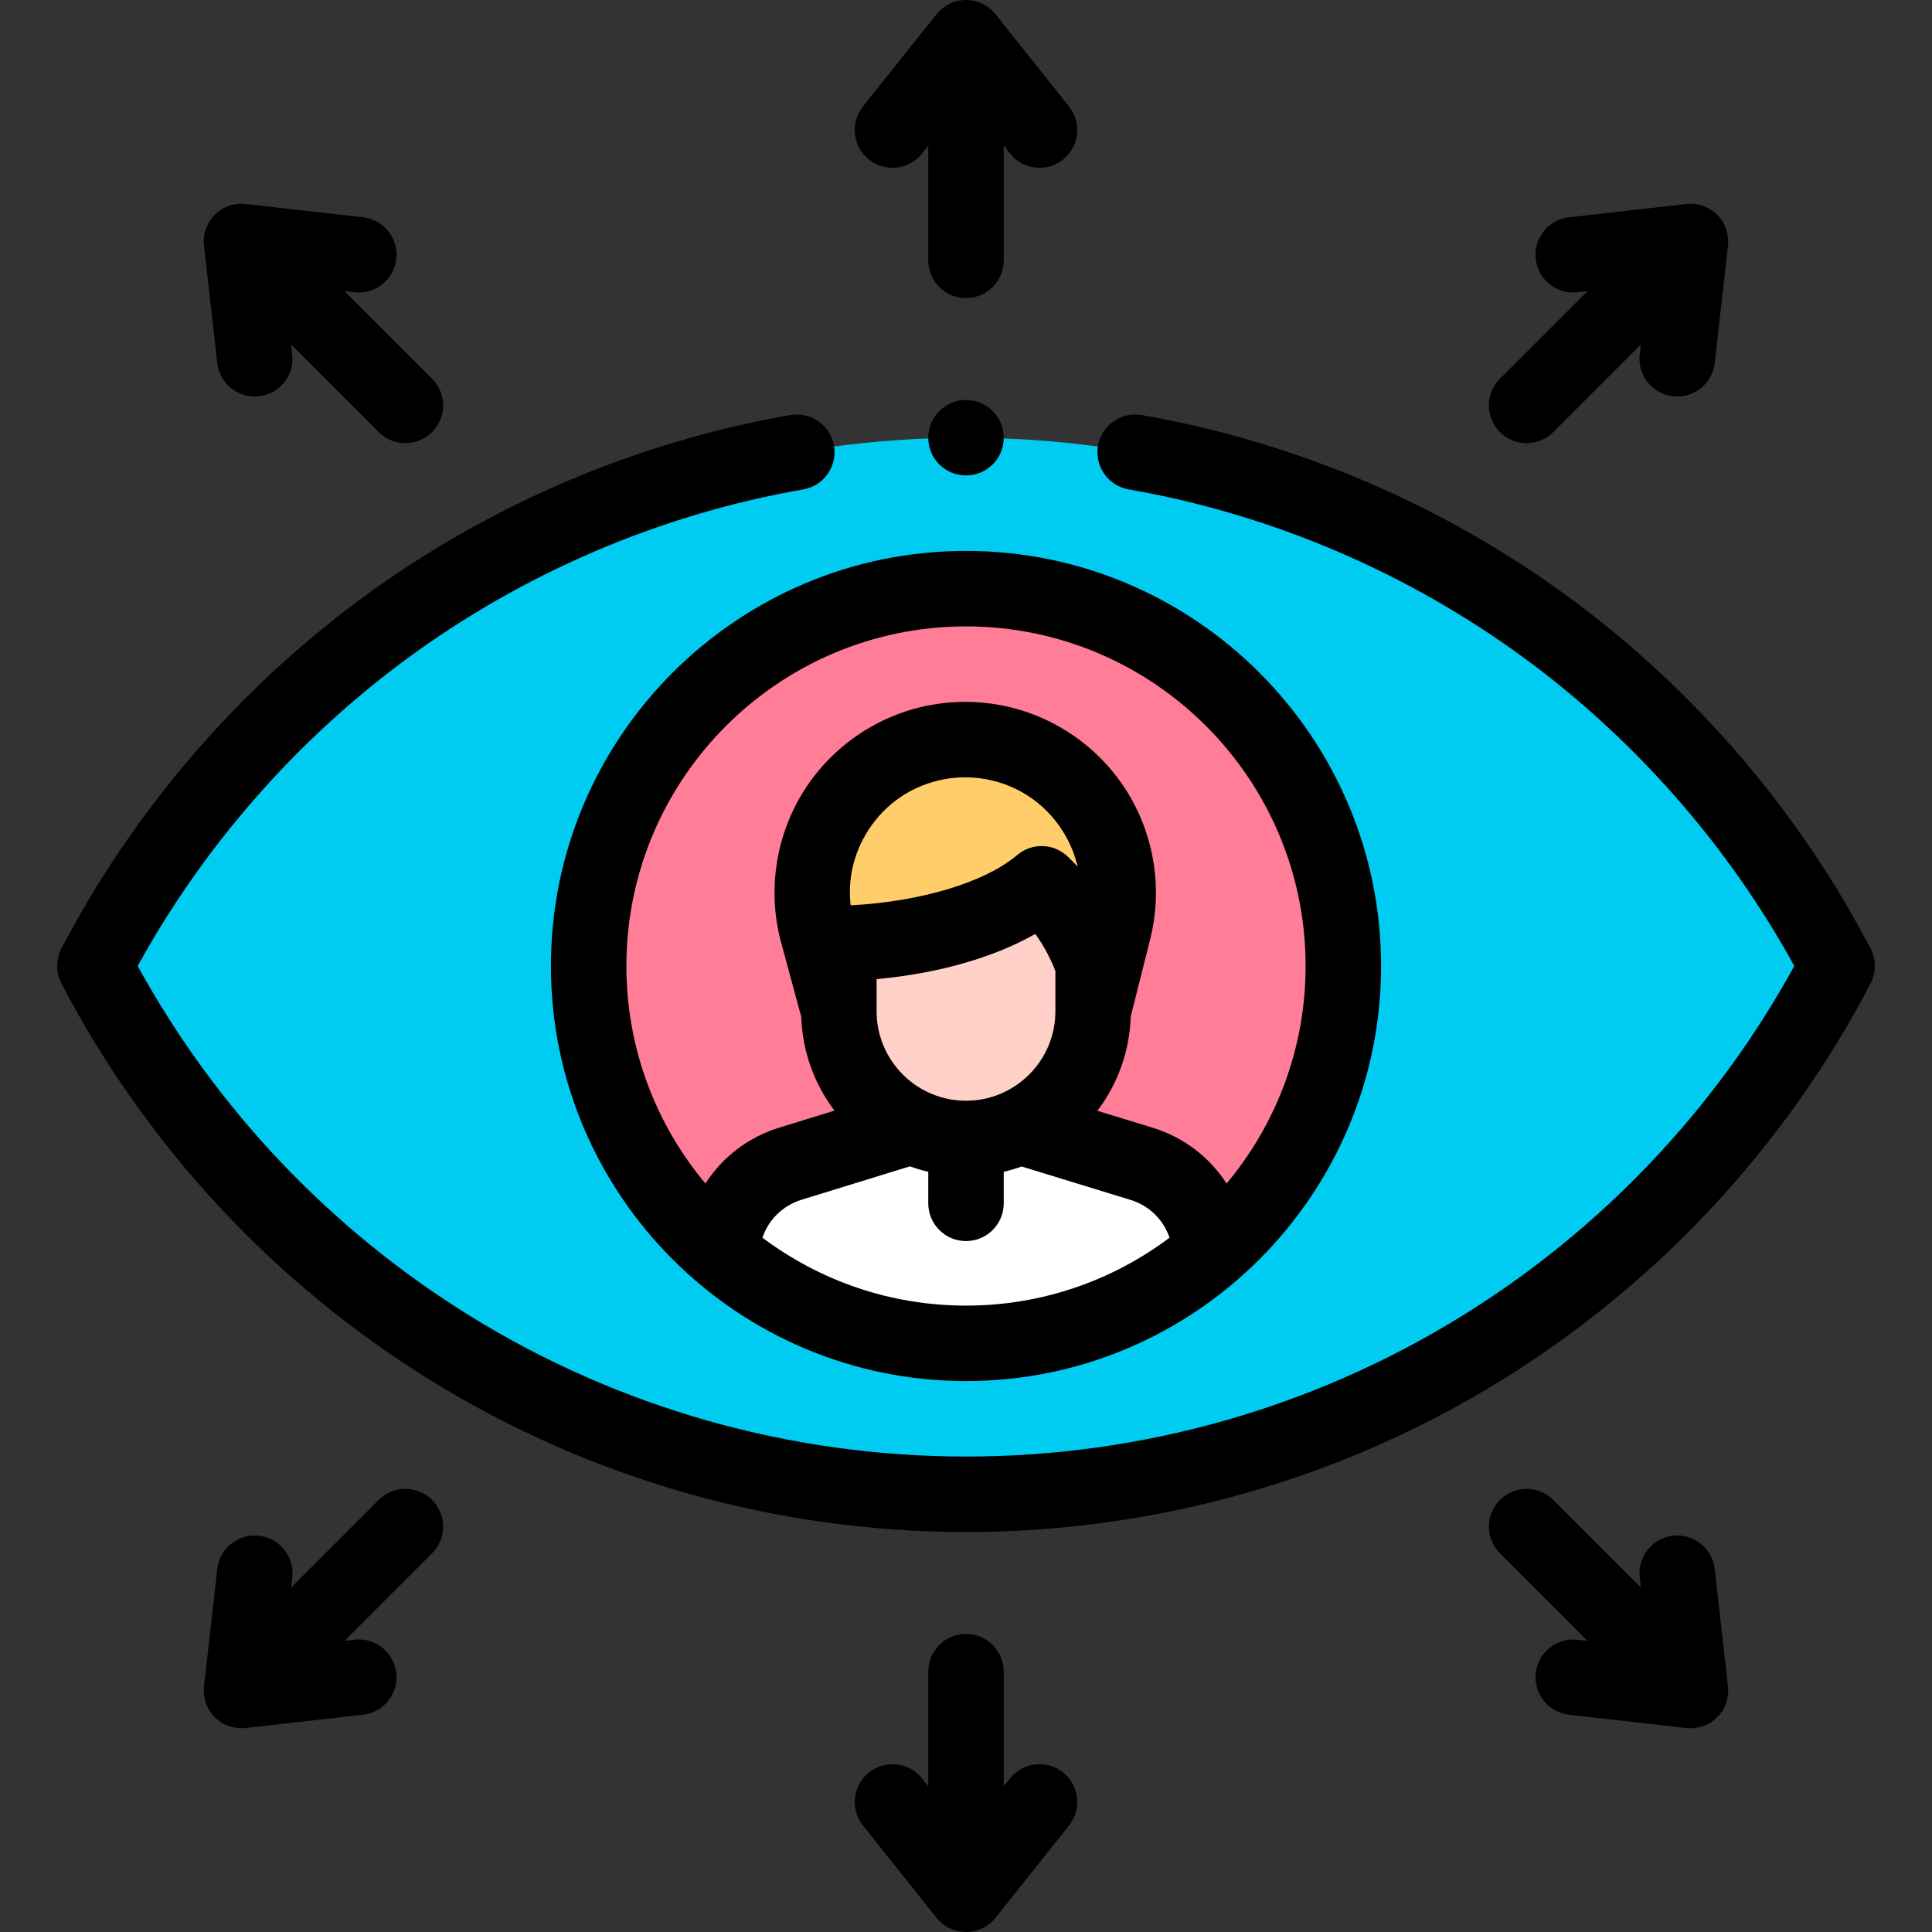 <svg id="Capa_1" enable-background="new 0 0 512 512" height="512" viewBox="0 0 512 512" width="512" xmlns="http://www.w3.org/2000/svg"><rect x="0" y="0" width="512" height="512" fill="#333333" stroke="none"/><g><path d="m256 116c-96.892 0-181.405 52.954-226.21 131.493-1.599 2.803-3.148 5.639-4.645 8.507 1.019 1.951 2.061 3.888 3.127 5.81 44.397 80.021 129.731 134.19 227.728 134.19 98.072 0 183.462-54.252 227.83-134.375 1.031-1.861 2.039-3.736 3.025-5.625-1.497-2.868-3.046-5.704-4.645-8.508-44.806-78.539-129.318-131.492-226.21-131.492z" fill="#00ccf2"/><g><circle cx="256" cy="256" fill="#ff7d97" r="100"/><g><path d="m302.52 308.417-33.095-10.146h-27.131l-32.838 10.126c-10.387 3.203-17.593 12.536-18.187 23.288 17.22 15.134 39.8 24.315 64.527 24.315 24.923 0 47.664-9.328 64.934-24.676-.746-10.603-7.93-19.756-18.21-22.907z" fill="#fff"/><g id="XMLID_1102_"><path id="XMLID_1109_" d="m289.689 234.217v33.8c0 18.606-15.083 33.688-33.689 33.688-18.606 0-33.689-15.083-33.689-33.688v-33.8z" fill="#ffd0c7"/></g><g><path d="m276.044 234.217c-10.615 9.018-30.699 15.267-53.734 15.831v17.969l-5.778-21.343c-5.859-22.72 8.73-45.656 31.792-49.98 4.939-.926 10.006-.926 14.945 0 23.062 4.324 37.651 27.26 31.792 49.98l-5.371 21.343v-12.423c-2.798-8.206-7.584-15.52-13.646-21.377z" fill="#ffcd69"/></g></g></g><g><path d="m146 256c0 60.654 49.346 110 110 110s110-49.346 110-110-49.346-110-110-110-110 49.346-110 110zm56.057 71.998c1.603-4.749 5.38-8.514 10.346-10.046l28.722-8.857c1.584.575 3.213 1.052 4.875 1.443v8.358c0 5.522 4.477 10 10 10s10-4.478 10-10v-8.358c1.62-.381 3.208-.845 4.753-1.401l28.835 8.841c4.966 1.522 8.745 5.276 10.358 10.018-15.043 11.3-33.726 18.004-53.946 18.004-20.219 0-38.9-6.703-53.943-18.002zm30.254-68.519c16.342-1.504 31.117-5.729 42.049-11.984 2.201 3.061 4 6.378 5.33 9.849v10.674c0 13.062-10.627 23.688-23.689 23.688-13.063 0-23.689-10.627-23.689-23.688v-8.539zm50.681-32.454c-3.699-3.573-9.503-3.76-13.423-.43-8.536 7.253-25.61 12.363-44.143 13.327-.79-6.899.789-13.787 4.594-19.77 4.588-7.214 11.744-12.055 20.146-13.63 1.868-.351 3.749-.525 5.63-.525s3.762.175 5.629.525c8.403 1.575 15.558 6.416 20.146 13.63 1.899 2.985 3.244 6.197 4.015 9.527-.837-.908-1.702-1.792-2.594-2.654zm-26.992-61.025c49.626 0 90 40.374 90 90 0 21.914-7.877 42.021-20.943 57.647-4.476-6.929-11.302-12.245-19.606-14.791l-14.633-4.487c5.303-6.988 8.544-15.615 8.836-24.974l5.089-20.225c3.481-13.499 1.187-27.988-6.295-39.752s-19.633-19.984-33.337-22.554c-6.18-1.158-12.448-1.158-18.63 0-13.703 2.569-25.854 10.79-33.336 22.554s-9.777 26.253-6.295 39.752c.01.039.02.077.031.116l5.468 20.197c.309 9.306 3.534 17.884 8.8 24.842l-14.639 4.514c-8.289 2.556-15.102 7.877-19.568 14.804-13.066-15.623-20.942-35.73-20.942-57.643 0-49.626 40.374-90 90-90z"/><path d="m495.719 251.372c-18.931-36.265-46.371-68.307-79.353-92.662-33.532-24.762-72.892-41.606-113.823-48.715-5.441-.952-10.619 2.701-11.563 8.142-.945 5.441 2.7 10.618 8.142 11.563 37.885 6.579 74.319 22.174 105.364 45.099 29.143 21.521 53.612 49.515 71.025 81.202-20.811 37.905-51.146 69.881-88.003 92.695-39.424 24.405-84.899 37.304-131.508 37.304s-92.084-12.899-131.508-37.304c-36.856-22.814-67.192-54.79-88.003-92.695 17.413-31.687 41.882-59.681 71.024-81.201 31.044-22.924 67.478-38.52 105.362-45.099 5.441-.945 9.086-6.122 8.142-11.563s-6.124-9.083-11.563-8.142c-40.931 7.108-80.29 23.954-113.82 48.716-32.981 24.354-60.421 56.396-79.352 92.66-1.514 2.899-1.514 6.356 0 9.256 22.507 43.113 56.285 79.447 97.684 105.074 42.588 26.363 91.702 40.298 142.034 40.298s99.446-13.935 142.035-40.298c41.399-25.627 75.177-61.961 97.684-105.074 1.514-2.899 1.514-6.357 0-9.256z"/><path d="m230.282 42.285c4.319 3.442 10.611 2.729 14.052-1.591l1.666-2.09v30.396c0 5.522 4.477 10 10 10s10-4.478 10-10v-30.396l1.666 2.091c1.975 2.479 4.888 3.77 7.828 3.77 2.184 0 4.383-.712 6.224-2.179 4.32-3.44 5.032-9.732 1.591-14.052l-19.487-24.464c-1.898-2.382-4.777-3.77-7.822-3.77s-5.924 1.388-7.822 3.77l-19.487 24.464c-3.441 4.319-2.729 10.611 1.591 14.051z"/><path d="m57.583 96.203c.578 5.105 4.905 8.876 9.924 8.876.375 0 .755-.021 1.138-.064 5.488-.621 9.433-5.574 8.811-11.062l-.301-2.655 23.21 23.21c1.953 1.952 4.512 2.929 7.071 2.929s5.119-.977 7.071-2.929c3.905-3.905 3.906-10.237 0-14.143l-23.209-23.21 2.655.301c5.491.619 10.441-3.323 11.062-8.812.622-5.487-3.323-10.44-8.811-11.062l-31.078-3.52c-3.028-.346-6.044.711-8.197 2.865-2.153 2.153-3.208 5.171-2.865 8.196z"/><path d="m404.563 117.438c2.559 0 5.119-.977 7.071-2.929l23.21-23.21-.301 2.655c-.622 5.487 3.323 10.44 8.811 11.062.383.043.762.064 1.138.064 5.019 0 9.346-3.771 9.924-8.876l3.52-31.078c.343-3.025-.712-6.043-2.865-8.196-2.154-2.153-5.17-3.212-8.197-2.865l-31.078 3.52c-5.488.621-9.433 5.574-8.811 11.062.621 5.487 5.566 9.426 11.062 8.812l2.655-.301-23.21 23.211c-3.905 3.905-3.905 10.237 0 14.143 1.953 1.949 4.512 2.926 7.071 2.926z"/><path d="m281.718 469.715c-4.32-3.442-10.611-2.729-14.052 1.591l-1.666 2.09v-30.396c0-5.522-4.477-10-10-10s-10 4.478-10 10v30.396l-1.666-2.091c-3.441-4.321-9.733-5.033-14.052-1.591-4.32 3.44-5.032 9.732-1.591 14.052l19.487 24.464c1.897 2.382 4.776 3.77 7.822 3.77s5.924-1.388 7.822-3.77l19.487-24.464c3.441-4.319 2.729-10.611-1.591-14.051z"/><path d="m100.366 397.491-23.21 23.21.301-2.655c.622-5.487-3.323-10.44-8.811-11.062-5.496-.612-10.441 3.323-11.062 8.812l-3.52 31.078c-.343 3.025.712 6.043 2.865 8.196 1.886 1.887 4.434 2.93 7.071 2.93.374 0 .75-.021 1.126-.063l31.078-3.52c5.488-.621 9.433-5.574 8.811-11.062s-5.571-9.438-11.062-8.812l-2.655.301 23.211-23.211c3.905-3.905 3.905-10.237 0-14.143-3.906-3.903-10.238-3.903-14.143.001z"/><path d="m454.417 415.797c-.622-5.488-5.567-9.424-11.062-8.812-5.488.621-9.433 5.574-8.811 11.062l.301 2.655-23.21-23.21c-3.905-3.903-10.237-3.904-14.142 0-3.905 3.905-3.906 10.237 0 14.143l23.21 23.211-2.655-.301c-5.49-.621-10.44 3.324-11.062 8.812s3.323 10.44 8.811 11.062l31.078 3.52c.375.04.751.061 1.125.061 2.637 0 5.185-1.043 7.071-2.929 2.153-2.153 3.208-5.171 2.865-8.196z"/><circle cx="256" cy="116" r="10"/></g></g></svg>